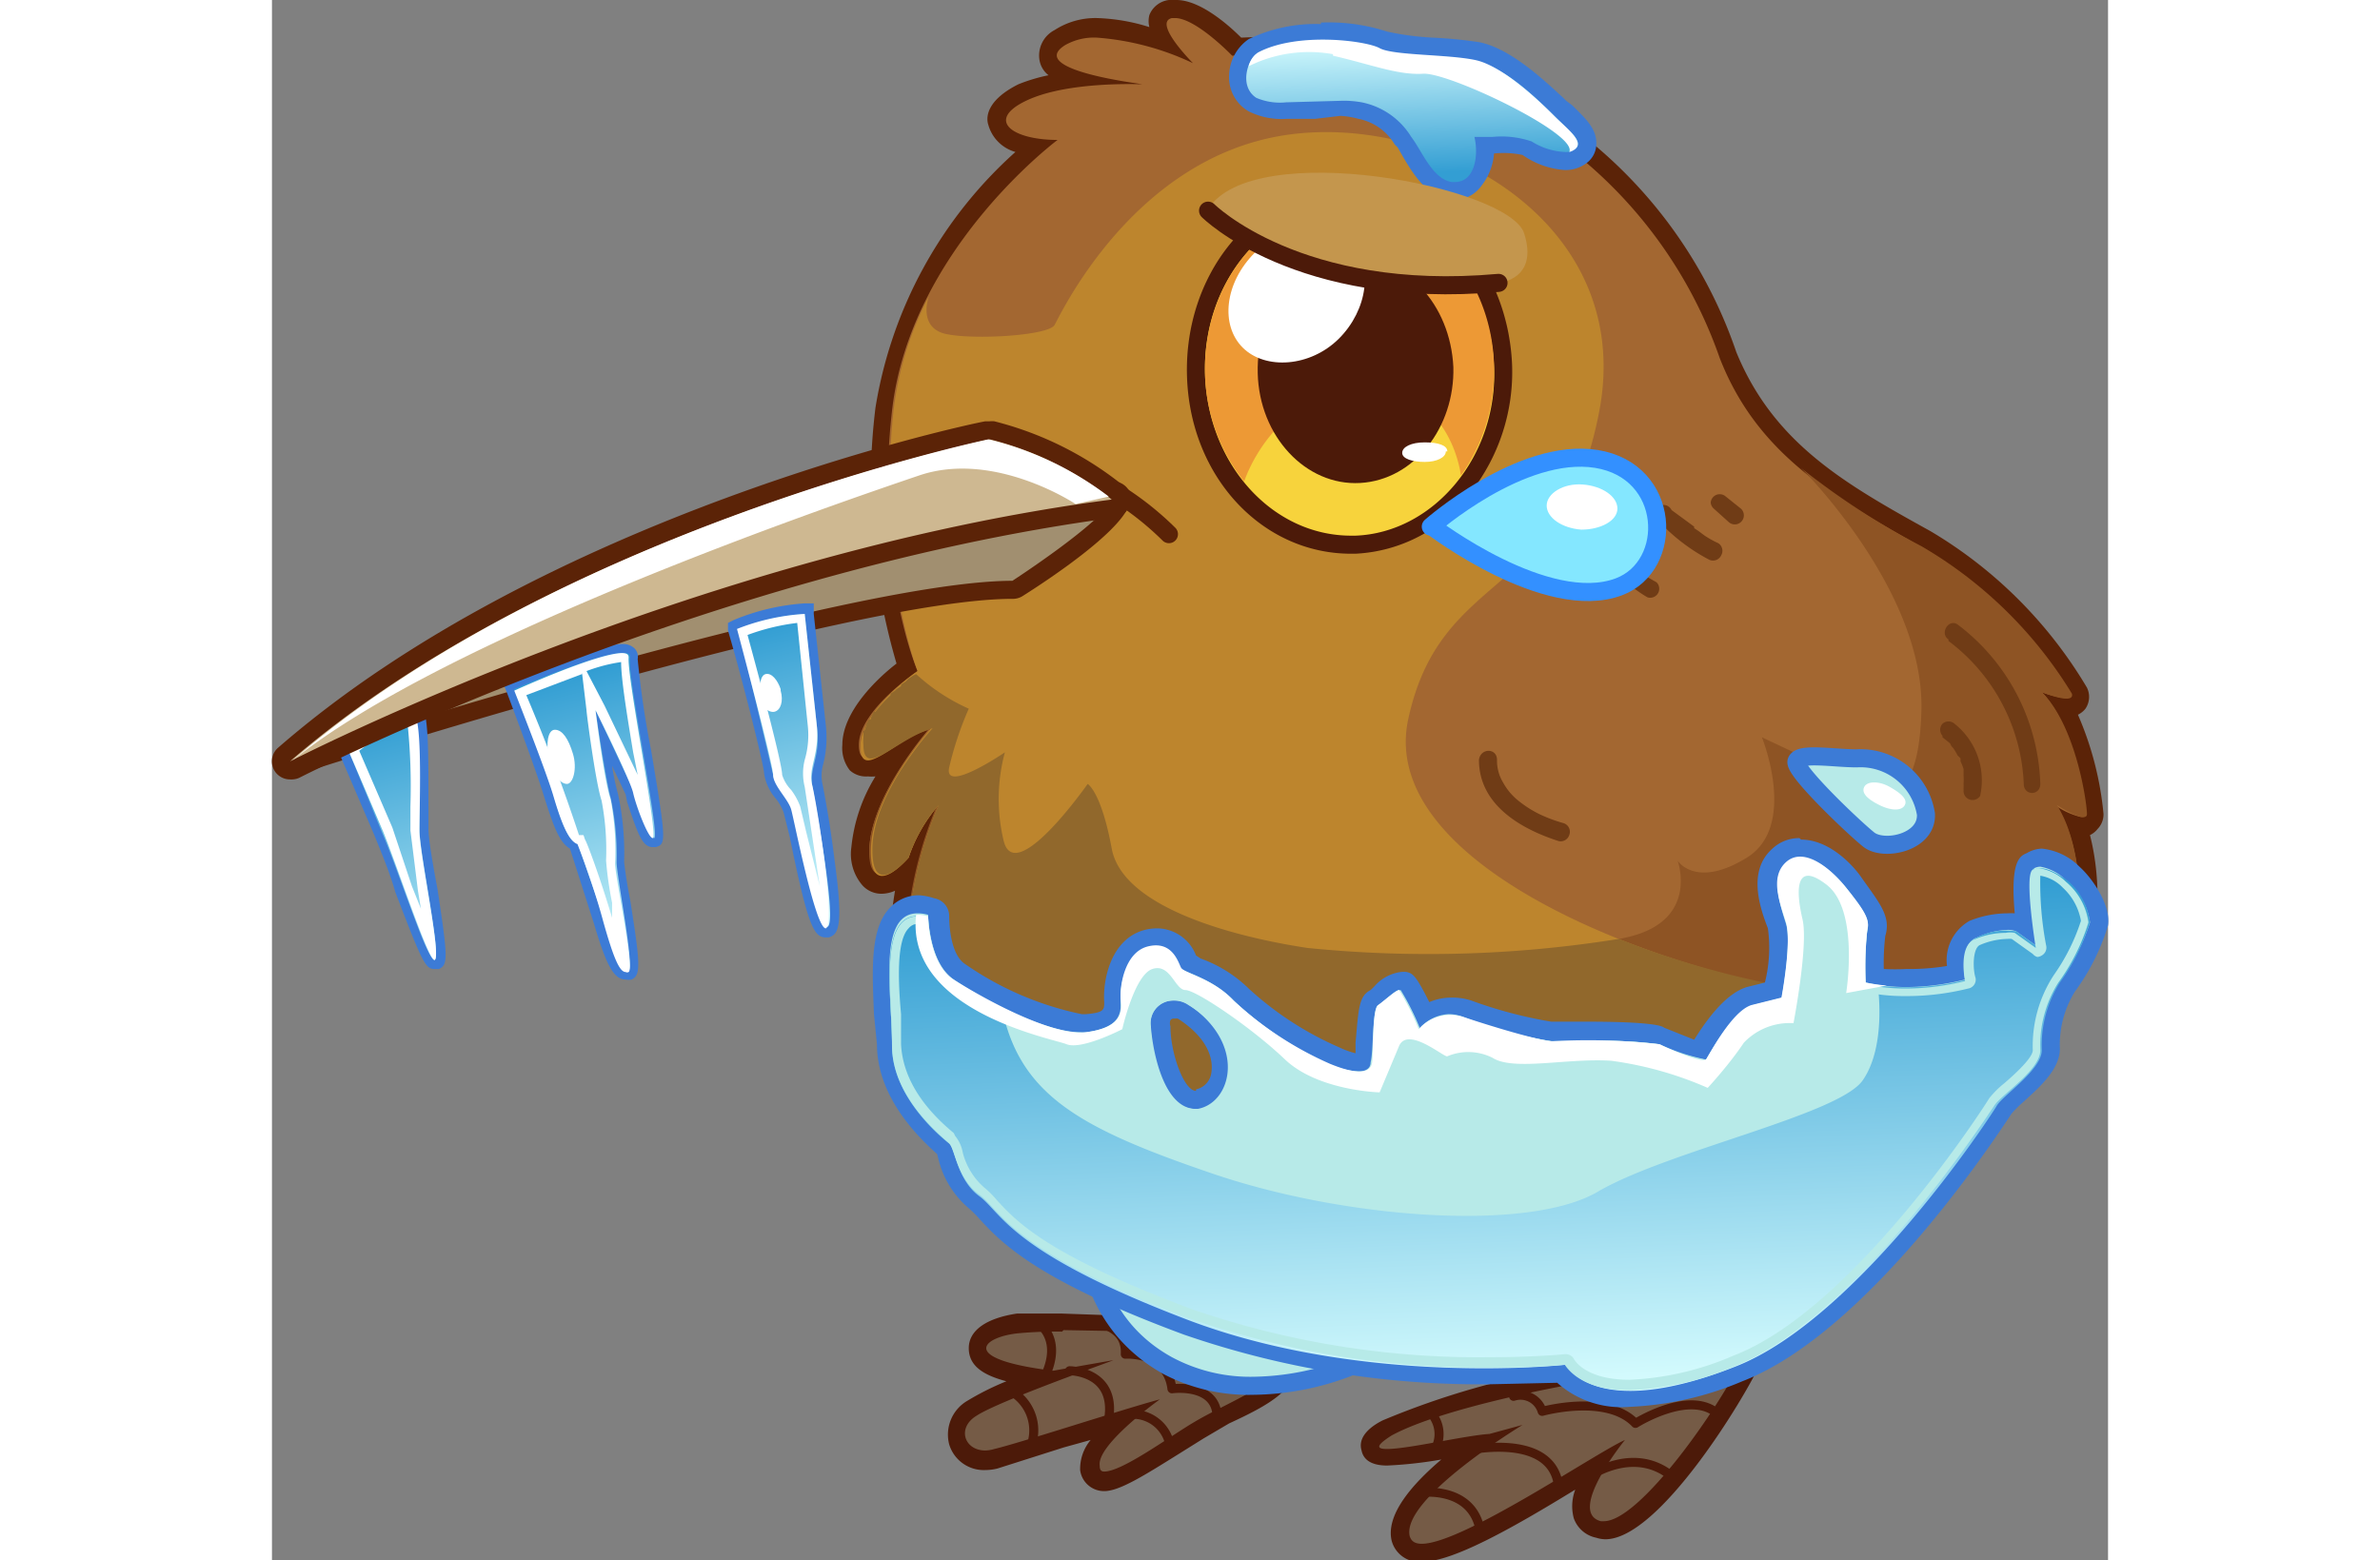 <svg xmlns="http://www.w3.org/2000/svg" height="80px" xmlns:xlink="http://www.w3.org/1999/xlink" viewBox="0 0 122 103.7"><rect x="0" y="0" width="122" height="103.7" fill="#808080" stroke="none"/><defs><linearGradient id="linear-gradient" x1="13.8" x2="13.8" y1="48.5" y2="27.5" gradientTransform="rotate(-14.1 80.3 -45.4)" gradientUnits="userSpaceOnUse"><stop offset="0" stop-color="#dbffff"/><stop offset="1" stop-color="#339ed3"/></linearGradient><linearGradient xlink:href="#linear-gradient" id="linear-gradient-2" x1=".1" x2=".1" y1="48.5" y2="27.5"/><linearGradient xlink:href="#linear-gradient" id="linear-gradient-3" x1="-13.2" x2="-13.2" y1="48.7" y2="27.5"/><linearGradient xlink:href="#linear-gradient" id="linear-gradient-4" x1="81.7" x2="81.7" y1="93" y2="59.4" gradientTransform="rotate(-2.1 94 84.8)"/><linearGradient xlink:href="#linear-gradient" id="linear-gradient-5" x1="78.7" x2="78.7" y1="1.4" y2="10.9" gradientTransform="rotate(-2.1 94 84.8)"/><style>.cls-1{fill:#755b46}.cls-2{fill:#4c1a09}.cls-3{fill:none;stroke:#4c1a09;stroke-linecap:round;stroke-linejoin:round;stroke-width:.6px}.cls-4{fill:#b7eae8}.cls-5{fill:#3c7bd6}.cls-7{fill:#5b2307}.cls-16{fill:#fff}</style></defs><g id="Layer_2" data-name="Layer 2"><g id="Layer_1-2" data-name="Layer 1"><path d="M55.4 98.4a1 1 0 0 1-1-.9c-.1-1 1-2.1 2-3.2l-3.8 1.2-4.4 1.3a2.9 2.9 0 0 1-.7.1 1.8 1.8 0 0 1-1.9-1.2 2 2 0 0 1 1-2.3 32.8 32.8 0 0 1 4.4-1.9c-2.8-.4-4-1-4-2s1.4-1.5 2.8-1.6a28.3 28.3 0 0 1 2.8-.1l5.7.1c.3 0 8.7.4 9.1 2.7.2 1.3-1.8 2.3-4 3.4l-1.8 1-1.6 1c-2.2 1.4-3.7 2.4-4.6 2.4Z" class="cls-1"/><path d="m52.6 88.4 5.6.1c4.2.2 8.4 1 8.6 2.2s-3.5 2.6-5.5 3.8c-1.7 1-4.8 3.3-6 3.3-.2 0-.3-.1-.3-.4-.2-1.4 4-4.4 4-4.4-2.6.7-9.3 2.9-11 3.3a2.2 2.2 0 0 1-.6.1c-1.4 0-1.9-1.5-.6-2.3 1.5-1 9.2-3.7 9.1-3.7l-4 .7c-6.5-.8-4.6-2.3-2.2-2.5a27.5 27.5 0 0 1 2.8-.1m0-1.2h-3c-2 .3-3.2 1.1-3.2 2.3s1 1.8 2.5 2.2a18.3 18.3 0 0 0-2.6 1.3A2.6 2.6 0 0 0 45 96a2.4 2.4 0 0 0 2.4 1.7 3.4 3.4 0 0 0 .8-.1l4.4-1.4 1.8-.5a3 3 0 0 0-.7 2 1.6 1.6 0 0 0 1.6 1.4c1 0 2.6-1 5-2.5l1.6-1 1.7-1c2.6-1.2 4.6-2.3 4.3-4-.4-2.5-6.9-3-9.7-3.1l-5.7-.2Z" class="cls-2"/><path d="M49 92.4a3 3 0 0 1 1.5 3.5m2.5-4.8s3.1 0 2.6 3.2M51 88s1.5 1 .4 3.4M57 94a2.5 2.5 0 0 1 2.7 2.3m-4.6-8.4c.1.2 1.7.4 1.6 2.1 0 0 2.8-.2 3.1 2.3 0 0 2.9-.4 3 1.8" class="cls-3"/><path d="M76.4 103.1a1.3 1.3 0 0 1-1.4-1c-.5-1.8 2.6-4.4 5-6.2l-2 .3a31.7 31.7 0 0 1-4 .6c-.2 0-1 0-1.1-.6s.5-1 1.2-1.4c3.3-1.9 11.2-3.3 12-3.5s7.4-2.8 10.4-2.8a1.9 1.9 0 0 1 1.6.7 1.3 1.3 0 0 1 0 1.3c-1.3 2.9-6.7 11.2-9.6 11.2a1.6 1.6 0 0 1-.5-.1 1.5 1.5 0 0 1-1-1c-.3-.9.2-2.1.8-3.2l-1 .6a30.8 30.8 0 0 1-10.4 5.1Z" class="cls-1"/><path d="M96.5 89.2c1 0 1.5.3 1.2 1.1-1.5 3.2-6.8 10.8-9.2 10.8a1.3 1.3 0 0 1-.2 0c-2.3-.6 1.6-5.4 1.6-5.4-2 .9-10.8 6.9-13.5 6.9-.5 0-.7-.2-.8-.5-.6-2.5 7.5-7.4 7.5-7.4l-2.2.6c-1.6.1-5.4 1-6.8 1-.7 0-.8-.2.3-.9 3.5-1.9 12-3.4 12-3.4s7.2-2.8 10.1-2.8m0-1.2c-3 0-9.3 2.4-10.5 2.9a54 54 0 0 0-12.2 3.5c-.6.3-1.7 1-1.4 2 .1.5.5 1 1.7 1a27.6 27.6 0 0 0 3.6-.4c-2 1.7-3.7 3.7-3.3 5.4a1.9 1.9 0 0 0 2 1.4c2 0 5.8-2.1 10.2-4.8a3.1 3.1 0 0 0-.1 1.9 2 2 0 0 0 1.5 1.3 2 2 0 0 0 .6.1c3.6 0 9.3-9.5 10.2-11.5a1.9 1.9 0 0 0 0-2 2.5 2.5 0 0 0-2.3-.8Z" class="cls-2"/><path d="M76.3 99.2s3.5-.5 4 2.6m-.9-5.4s5.8-1.3 6.1 2.5m-8.7-5.2a2.1 2.1 0 0 1 .5 2.6m10.1 1.9s3-2.2 5.6-.1m-10.5-5.3a1.5 1.5 0 0 1 1.9 1s4.3-1.2 6.2.8c0 0 3.8-2.4 5.6-.5" class="cls-3"/><path d="M65.2 92.1a11.7 11.7 0 0 1-5.7-1.4c-6-3.3-5.4-10.2-5.4-10.3a.6.6 0 0 1 .6-.6h.4c8.8 0 17.5 9.1 17.9 9.5a.6.6 0 0 1 .1.5.6.6 0 0 1-.3.5 18.1 18.1 0 0 1-7.6 1.8Z" class="cls-4"/><path d="M55 80.5c8.8 0 17.5 9.3 17.5 9.3a17.6 17.6 0 0 1-7.3 1.7 11 11 0 0 1-5.4-1.3c-5.8-3.2-5-9.7-5-9.7h.3m0-1.3h-.4a1.2 1.2 0 0 0-1.2 1.1c0 .3-.7 7.4 5.7 11a12.2 12.2 0 0 0 6 1.4 18.7 18.7 0 0 0 8-1.9 1.2 1.2 0 0 0 .5-.9 1.3 1.3 0 0 0-.3-1c-.4-.3-9.2-9.6-18.3-9.6Z" class="cls-5"/><path fill="#a36731" d="M79.8 89.7h-2.2c-24-1.4-34.5-14-35.7-22a27.6 27.6 0 0 1 .3-9.9 3 3 0 0 1-1.7.9 1.2 1.2 0 0 1-.9-.4 2.8 2.8 0 0 1-.4-2 13 13 0 0 1 2.5-6.2 4.6 4.6 0 0 1-2 .9 1 1 0 0 1-.8-.3 1.7 1.7 0 0 1-.4-1.3c0-2.1 2.7-4.3 3.7-5A40.6 40.6 0 0 1 40.7 27a29 29 0 0 1 10-17.4c-1.2-.2-2.3-.7-2.5-1.6 0-.5.1-1.3 1.7-2a13.8 13.8 0 0 1 3.5-.9c-1-.3-1.6-.8-1.8-1.3 0-.4 0-1 .8-1.5a4.4 4.4 0 0 1 2.5-.6 14 14 0 0 1 4.4 1 2 2 0 0 1-.3-1.6 1 1 0 0 1 .8-.6 1.4 1.4 0 0 1 .2 0c1.4 0 3.4 1.8 4 2.5h3a30.5 30.5 0 0 1 29.9 20.6c2.5 6.2 7.4 9 13 12.2a29.1 29.1 0 0 1 10.3 10 .8.8 0 0 1 0 .9.8.8 0 0 1-.8.3 20 20 0 0 1 1.9 7.1.8.8 0 0 1-.3.6.8.8 0 0 1-.6.2 1 1 0 0 1-.3 0c1 3.2.9 7.2.1 8a44.9 44.9 0 0 0-3.4 6.5 48 48 0 0 1-36.9 20.3Z"/><path d="M60 1.2c1.4 0 3.8 2.5 3.8 2.5l3-.1a30.1 30.1 0 0 1 29.4 20.2c2.5 6.4 7.5 9.2 13.3 12.5a28.5 28.5 0 0 1 10 9.8c0 .2 0 .3-.3.3a5.8 5.8 0 0 1-1.6-.4c2.2 2.3 2.8 7.4 2.9 8.1 0 .2-.1.2-.3.2a5 5 0 0 1-1.6-.7c1.9 3 1.7 8.2 1 9a40.5 40.5 0 0 0-3.6 6.7c0 .6-14.2 19.8-36.2 19.8h-2.2c-23.3-1.4-33.9-13.5-35.1-21.5a26.3 26.3 0 0 1 1.8-14.1 10.4 10.4 0 0 0-2 3.5s-1 1.1-1.8 1.1c-.5 0-.8-.4-.8-1.8.2-3.6 4-7.9 4-7.9-1.7.5-3.3 2-4.1 2-.4 0-.6-.2-.6-.9 0-2.3 3.9-4.9 3.9-4.9S40 38 41.2 27.3s11-18 11-18c-3 0-4.8-1.3-2.1-2.6s7.4-1.1 7.7-1.1S50 4.7 52.7 3a3.9 3.9 0 0 1 2.1-.5 18 18 0 0 1 6.4 1.7s-2.7-2.7-1.4-3h.2M60 0a1.8 1.8 0 0 0-.4 0 1.6 1.6 0 0 0-1.3 1 1.6 1.6 0 0 0 0 .8 12.8 12.8 0 0 0-3.5-.6A5 5 0 0 0 52 2a1.9 1.9 0 0 0-1 2 1.6 1.6 0 0 0 .6 1 11.6 11.6 0 0 0-2 .6c-2 1-2.2 2.1-2 2.7a2.6 2.6 0 0 0 1.8 1.8 29 29 0 0 0-9.3 17 42.1 42.1 0 0 0 1.4 17c-1.3 1-3.6 3.2-3.6 5.4a2.4 2.4 0 0 0 .5 1.7 1.6 1.6 0 0 0 1.2.4 2.6 2.6 0 0 0 .5 0 11 11 0 0 0-1.6 4.7 3.2 3.2 0 0 0 .7 2.5 1.7 1.7 0 0 0 1.3.6 2.3 2.3 0 0 0 .9-.2 27.8 27.8 0 0 0-.1 8.6c1.2 8.3 11.9 21 36.2 22.5h2.3c11.8 0 21.2-5.4 27-9.9 6.2-4.7 10.3-10 10.4-11a.4.4 0 0 1 0 .2 45.1 45.1 0 0 1 3.3-6.2c.9-1 1.1-4.8.3-7.9a1.4 1.4 0 0 0 .5-.4 1.4 1.4 0 0 0 .4-1 21.5 21.5 0 0 0-1.7-6.6 1.4 1.4 0 0 0 .5-.4 1.4 1.4 0 0 0 .1-1.4 29.7 29.7 0 0 0-10.4-10.4c-5.6-3.1-10.4-5.8-12.9-11.9A31 31 0 0 0 67 2.4l-2.6.1c-1-1-2.8-2.5-4.3-2.5Z" class="cls-7"/><path fill="#8e5424" d="M116 69.3a40.5 40.5 0 0 1 3.6-6.8c.7-.7.9-6-1-9 0 0 2 1.3 2 .6s-.7-5.8-3-8.1c0 0 2.2.9 2 .1a28.5 28.5 0 0 0-10-9.8 49.8 49.8 0 0 1-8-5.2s8.2 8.1 8 16.1-3.8 5-3.8 5L99 49s2.4 5.9-1 8-4.6.2-4.6.2 1.4 3.8-3 5-16.4 1.6-21.7.8-12.3-2.8-13-6.6-1.6-4.3-1.6-4.3-4.9 7-5.6 3.7a11.9 11.9 0 0 1 .1-5.8s-4.1 2.8-3.7 1a22 22 0 0 1 1.3-3.9 13 13 0 0 1-3.5-2.3c-.8.6-3.6 2.7-3.6 4.7 0 2.3 2.2-.4 4.6-1 0 0-3.8 4.2-4 7.8s2.5.7 2.5.7a10.4 10.4 0 0 1 2-3.5 26.3 26.3 0 0 0-1.8 14.2c1.2 8 11.8 20 35.1 21.4s38.4-19.2 38.5-19.8Z"/><path fill="#bd852d" d="M104.9 66.3C94 65.3 73.3 58 75.5 47.8S85.8 40 88.2 27.3 77.2 7.4 67.2 9 52.4 20.9 52 21.6s-5.3 1-7.2.6-1.2-2.5-1.1-2.6a21.8 21.8 0 0 0-2.4 7.7c-1.1 10.6 1.6 17.3 1.6 17.3s-3.8 2.6-3.8 5 2.3-.5 4.7-1.2c0 0-3.9 4.3-4 8s2.5.6 2.5.6a10.4 10.4 0 0 1 2-3.5 26.3 26.3 0 0 0-1.8 14.2c1.2 8 11.8 20 35.1 21.4C97.2 90.1 111 76 115 71c-2-2.5-5.5-4.3-10-4.7Z"/><path fill="none" stroke="#5b2307" stroke-linecap="round" stroke-linejoin="round" stroke-width="1.2" d="M56.2 32.8a20 20 0 0 1 3.4 2.7"/><path fill="#91682c" d="M80.3 89.1h2l1.3-.1h.7l1.2-.2.6-.1 1.7-.4h.1c.6 0 1.2-.2 1.8-.4l.5-.1 1.2-.4.6-.2 1.1-.4.6-.2 1.1-.4.5-.2 1.4-.6.2-.1 1.5-.8.3-.1 1.2-.7.4-.2 1-.6.4-.3 1-.6.4-.2 1-.8.2-.1 1.2-1h.2l1-.8.3-.3.8-.6.3-.3.7-.6.3-.3.7-.6.3-.2.8-.8.3-.3.5-.5.4-.4.4-.4.3-.4.3-.3.4-.4.2-.2.3-.5.9-1c-2-2.5-5.5-4.3-10-4.8a58.7 58.7 0 0 1-15.4-3.8 80 80 0 0 1-20.7.6c-5.3-.8-12.3-2.8-13-6.6s-1.6-4.3-1.6-4.3-4.9 7-5.6 3.7a11.9 11.9 0 0 1 .1-5.8s-4.1 2.8-3.7 1a22 22 0 0 1 1.3-3.9 13 13 0 0 1-3.5-2.3l-.2.1-.3.2-.2.2-.3.2v.1l-.3.2-.1.1-.3.2v.1l-.3.3c-.1.1 0 0 0 0a9.3 9.3 0 0 0-.7.8H40l-.2.4v.1c-.2 0-.2.2-.3.3v.1a2 2 0 0 0-.1.3l-.1.1v.3a.7.7 0 0 0 0 .1 2.7 2.7 0 0 0 0 .5c0 2.3 2.2-.4 4.6-1.1 0 0-3.9 4.2-4 7.9s2.4.7 2.4.7a10.4 10.4 0 0 1 2-3.5 26.3 26.3 0 0 0-1.8 14.2c1.2 8 11.8 20 35.1 21.4h2Z"/><path fill="#a18f70" d="M2.8 50.5a.6.6 0 0 1-.3-1.2c24.1-13.6 53-16.7 53.3-16.7a.6.6 0 0 1 .5.2.6.6 0 0 1 .1.6c-.7 1.7-5.8 5-6.9 5.7a.6.6 0 0 1-.3 0C38.2 39.3 3.3 50.4 3 50.5Z"/><path d="M55.8 33.2c-.6 1.5-6.6 5.4-6.6 5.4C38 38.6 2.8 49.9 2.8 49.9c24.3-13.8 53-16.7 53-16.7m0-1.2h-.1c-1 0-29.5 3.2-53.5 16.8a1.2 1.2 0 0 0 1 2.2c.3-.1 35.1-11.2 46-11.2a1.2 1.2 0 0 0 .7-.2c1.9-1.2 6.2-4.1 7-5.9a1.2 1.2 0 0 0 .2-.5 1.2 1.2 0 0 0-1.3-1.2Zm0 2.4Z" class="cls-7"/><path fill="url(#linear-gradient)" d="M36.8 62c-.5 0-1-1-2.2-6.5l-.3-1.6a3.6 3.6 0 0 0-.6-.9 3 3 0 0 1-.7-1.5c0-.5-1.4-6-2.4-9.6v-.2l.2-.1a14.5 14.5 0 0 1 4.6-1.1h.3v.3l.8 7.4a6.7 6.7 0 0 1-.2 2.5 3.1 3.1 0 0 0-.1 1.5s2 9.4.7 9.8h-.1Z"/><path d="m35.4 40.8.8 7.4c.3 2-.5 2.8-.3 4s1.7 9.2 1 9.4c-.8 0-2-7.2-2.3-7.9s-1.2-1.5-1.3-2.2L31 41.8a14.6 14.6 0 0 1 4.4-1m.6-.7h-.6a14.8 14.8 0 0 0-4.7 1.1l-.4.2v.5c1 3.4 2.4 9 2.4 9.5a3.3 3.3 0 0 0 .8 1.7 3.4 3.4 0 0 1 .5.9l.4 1.6c1.2 5.9 1.6 6.7 2.4 6.7h.2c.6-.2 1-.6.4-5a72 72 0 0 0-.8-5.1 2.7 2.7 0 0 1 0-1.3 7.2 7.2 0 0 0 .2-2.7l-.8-7.4v-.6Z" class="cls-5"/><path fill="url(#linear-gradient-2)" d="M23.5 64.8c-.5 0-1-.6-1.8-3.5-.6-2.3-1.5-4.5-1.7-5-.6-.3-1-1.5-1.6-3.4l-2.5-7-.2-.3h.3c.2-.2 5.6-2.6 7.3-2.6a.8.8 0 0 1 .7.3.5.5 0 0 1 0 .4 59.2 59.2 0 0 0 1 6.2c1 5.9.8 5.9.4 6-.5 0-.8-.7-1.4-2.7l-.2-.5-1.7-3.8a37.7 37.7 0 0 0 .7 4 19.4 19.4 0 0 1 .3 4.4l.4 2.5c.7 4.3.7 4.8.3 5a.6.6 0 0 1-.3 0Z"/><path d="M23.3 43.4c.3 0 .5 0 .5.3-.2 1.3 2 11.8 1.6 12-.4 0-1-2.3-1.3-3l-2.6-5.5s.7 4.7 1 5.8a18.1 18.1 0 0 1 .4 4.3c0 .9 1.2 7 .8 7.2-.5 0-1-.8-1.6-3.3L20.3 56c-.6 0-1.1-1.5-1.6-3.2s-2.6-7-2.6-7 5.5-2.4 7.2-2.4m0-.6c-1.7 0-6.8 2.2-7.4 2.5l-.5.2.2.5s2 5.3 2.5 7c.6 1.9 1 3 1.7 3.4l1.6 5c.8 2.7 1.3 3.7 2.1 3.7a1 1 0 0 0 .4 0c.6-.3.6-.9-.1-5.3a31 31 0 0 1-.4-2.5 18.7 18.7 0 0 0-.4-4.5 16.7 16.7 0 0 1-.4-1.9l.9 1.9.1.5c.7 2.1 1 3 1.7 3h.2c.7-.2.7-.4-.3-6.4a61.1 61.1 0 0 1-.9-6.1.8.8 0 0 0-.2-.7 1.1 1.1 0 0 0-.8-.3Z" class="cls-5"/><path fill="url(#linear-gradient-3)" d="M10.8 64.1c-.4 0-.6-.4-2.3-5l-1.4-3.7-2.4-5.6-.1-.2.2-.1C5 49.2 8 47 9.2 47a.7.7 0 0 1 .6.3c.3.7.3 3.2.3 6.2V55l.5 4c.8 4.4.7 4.8.4 5h-.1Z"/><path d="M9.2 47.4a.3.3 0 0 1 .3.1c.4 1 .3 6 .3 7.6s1.5 8.5 1 8.7c-.5 0-2.4-6-3.5-8.5L5 49.7s3-2.3 4.2-2.3m0-.6c-1.2 0-3.8 1.8-4.6 2.4l-.3.3.1.4 2.4 5.6c.4 1 1 2.4 1.4 3.8 1.8 4.7 2 5.1 2.6 5.1h.3c.6-.3.6-.7-.1-5.3-.3-1.6-.6-3.3-.6-4v-1.5c0-3.1 0-5.6-.3-6.3a1 1 0 0 0-1-.5Z" class="cls-5"/><path d="m34.9 41.4.7 6.8a5.8 5.8 0 0 1-.2 2.3 3.7 3.7 0 0 0 0 1.8l1 6.6-.9-3.6-.4-1.7a4.3 4.3 0 0 0-.6-1.1 2.5 2.5 0 0 1-.6-1c0-.8-1.7-7.1-2.3-9.3a14.3 14.3 0 0 1 3.3-.8m.5-.6a14.6 14.6 0 0 0-4.5 1s2.4 9 2.4 9.7 1 1.6 1.2 2.3 1.6 7.9 2.3 7.9c.7-.3-.6-8.3-.9-9.5s.5-2 .3-4l-.8-7.4ZM23.2 44c0 1 .3 3 .8 6l.3 1.5-2.2-4.6-1.2-2.3a10.9 10.9 0 0 1 2.3-.6m-2.6.7.3 2.5c0 .2.6 4.8 1 6a17.4 17.4 0 0 1 .3 4 23.4 23.4 0 0 0 .4 2.8 108.8 108.8 0 0 1 0 1c-.8-2.7-1.7-5.1-1.8-5.2l-.1-.3h-.3a119.2 119.2 0 0 0-3.5-9.3l3.7-1.4m2.7-1.4c-1.7 0-7.2 2.5-7.2 2.5s2.1 5.3 2.6 7 1 3 1.6 3.2c0 0 1 2.5 1.7 5.1.7 2.5 1.1 3.4 1.5 3.4a.2.2 0 0 0 .2 0c.4-.2-.9-6.3-.9-7.2a18.1 18.1 0 0 0-.3-4.3c-.4-1.1-1-5.9-1-5.9s2.3 4.6 2.5 5.5 1 3 1.3 3c.4-.1-1.7-10.6-1.6-12 0-.2-.1-.3-.5-.3ZM9 48a41 41 0 0 1 .2 5.6v1.6l.5 4 .2 1.2-.6-1.5L8 55l-2.2-5.1A13.7 13.7 0 0 1 9 48m.1-.6c-1 0-4.1 2.3-4.1 2.3l2.4 5.6c1 2.5 3 8.5 3.4 8.5.5-.1-1-7-1-8.6s.2-6.8-.3-7.7a.3.3 0 0 0-.3-.1Z" class="cls-16"/><path d="M33.8 45.9c.2.7 0 1.3-.4 1.4s-1-.4-1-1 0-1.4.4-1.5.8.4 1 1ZM20 50.1c.3 1 0 2-.4 2s-1-.6-1.2-1.6-.1-2 .4-2 .9.6 1.2 1.6Z" class="cls-16"/><path fill="#ceb891" d="M1.2 51.2a.6.6 0 0 1-.5-.2.6.6 0 0 1 .1-.8c17.7-15.4 46.5-21.6 46.8-21.6a.4.4 0 0 1 .2 0 21.8 21.8 0 0 1 8.4 4.1.6.6 0 0 1-.3 1A192.1 192.1 0 0 0 1.5 51.3a.6.6 0 0 1-.3 0Z"/><path d="M47.7 29.2a21.2 21.2 0 0 1 8.1 4C28 36.8 1.2 50.6 1.2 50.6 19 35.2 47.7 29.2 47.7 29.2m0-1.2h-.3c-1.2.2-29.2 6.2-47 21.7a1.2 1.2 0 0 0 .8 2.1 1.3 1.3 0 0 0 .6-.1C2 51.6 28.7 38 56 34.4a1.2 1.2 0 0 0 1-.9 1.2 1.2 0 0 0-.4-1.2A22.4 22.4 0 0 0 48 28a1.4 1.4 0 0 0-.3 0Z" class="cls-7"/><path d="m53.4 33.5 2.2-.5a21.6 21.6 0 0 0-8-3.8S19 35.2 1.3 50.6C11.5 42.3 38 33.3 43 31.6s10.4 1.9 10.4 1.9Z" class="cls-16"/><path d="M90.3 93c-2.8 0-4.1-1.1-4.6-1.8l-4.8.2a59.5 59.5 0 0 1-20.3-3.3c-9.8-3.7-12-6-13.3-7.5a6.4 6.4 0 0 0-.7-.8 5.6 5.6 0 0 1-1.8-3 4 4 0 0 0-.2-.5l-.1-.1c-2.5-2.2-3.8-4.5-3.9-6.8v-2c-.2-2.7-.4-5.4.8-6.7a2 2 0 0 1 1.5-.6 3.7 3.7 0 0 1 .9 0 .6.6 0 0 1 .4.7c0 .8.3 3 1.4 3.7 1.7 1.2 5.9 3.5 8.1 3.5h.3c1.8-.2 1.8-.7 1.7-1.5 0-1 .3-3.6 2.3-4.2a2.6 2.6 0 0 1 .7 0 2.3 2.3 0 0 1 2 1.5.7.7 0 0 0 .1.2 3.8 3.8 0 0 1 .5.2 8.2 8.2 0 0 1 3 1.9 22.6 22.6 0 0 0 6.1 4 4.7 4.7 0 0 0 1.7.5.6.6 0 0 0 .3 0v-1.2c.2-2.2.3-2.8.7-3.1l.5-.3c.5-.5.9-.8 1.2-.8h.2c.3 0 .5.2 1.5 2.2a3.3 3.3 0 0 1 2.9-.3 29 29 0 0 0 5.6 1.5h2.5a24.6 24.6 0 0 1 5 .2 17.3 17.3 0 0 0 2.4 1l.1-.1c1-1.5 2-3.2 3.3-3.5l1.5-.4c.3-1.4.6-3.4.3-4.2-.5-1.5-1.3-3.5.2-4.8a2 2 0 0 1 1.3-.5c1.6 0 3.1 1.8 3.6 2.4 1.1 1.5 1.7 2.3 1.4 3.3a17 17 0 0 0-.1 2.8 13.3 13.3 0 0 0 2 .2 15.2 15.2 0 0 0 3.4-.4c0-.9 0-2.4 1.2-3a6 6 0 0 1 2.2-.4 1.7 1.7 0 0 1 1 .2l.2.2c-.5-4 0-4.2.4-4.4a1.6 1.6 0 0 1 .7-.2 3.6 3.6 0 0 1 2.2 1c.7.8 1.8 2.4 1.6 3.4a14 14 0 0 1-2 4.1 7.2 7.2 0 0 0-1.2 4.2c0 1.1-1.2 2.3-2.3 3.2a7.9 7.9 0 0 0-.8.8c-.1.1-9.1 14.3-17.6 17.6a20.8 20.8 0 0 1-7.2 1.6ZM60 67a.9.9 0 0 0-.6.3 1.1 1.1 0 0 0-.3.8c0 1.4.8 4.9 2.3 4.9h.2a1.8 1.8 0 0 0 1.4-1.6c.3-1.1-.3-2.9-2.4-4.2a1.1 1.1 0 0 0-.6-.2Z" class="cls-4"/><path d="M101.6 57c1 0 2.2 1 3 2 1.2 1.5 1.6 2.2 1.4 2.8a23.8 23.8 0 0 0-.1 3.5 12.5 12.5 0 0 0 2.6.3 16.3 16.3 0 0 0 4-.5s-.4-2.4.8-2.8a5.2 5.2 0 0 1 2-.5 1.5 1.5 0 0 1 .6.1l1.4 1s-.8-4.9-.2-5.2a.9.9 0 0 1 .4-.1 3.2 3.2 0 0 1 1.8 1 4.3 4.3 0 0 1 1.5 2.7 13.6 13.6 0 0 1-2 3.9 7.8 7.8 0 0 0-1.3 4.5c0 1.3-2.6 3-3 3.6s-9.1 14.2-17.2 17.4a19.8 19.8 0 0 1-7 1.6c-2.8 0-4-1.1-4.3-1.7 0 0-2 .2-5 .2a59.4 59.4 0 0 1-20-3.3c-12-4.4-12.5-7-14-8.1s-1.6-3.1-2-3.5-3.7-3-3.8-6.5c0-3.3-1-8.7 1.7-8.7a2.5 2.5 0 0 1 .7.1s0 3.1 1.7 4.3 6 3.5 8.4 3.5a2.6 2.6 0 0 0 .4 0c2.3-.3 2.3-1.3 2.3-2s.2-3.2 1.8-3.6a2.4 2.4 0 0 1 .5-.1c1.1 0 1.4 1.1 1.6 1.4s2.2.7 3.6 2.2a23 23 0 0 0 6.3 4.2 5.4 5.4 0 0 0 2 .5c.5 0 .8-.2.8-.6.2-.7.1-3.6.5-3.8s1.1-1 1.4-1a17 17 0 0 1 1.3 2.6 2.8 2.8 0 0 1 2-1 2.9 2.9 0 0 1 1 .2 29.4 29.4 0 0 0 5.8 1.6h2.5a27.5 27.5 0 0 1 4.7.2 13.4 13.4 0 0 0 3 1 .2.2 0 0 0 .1 0c.2-.3 1.8-3.2 3.1-3.6l2-.5s.8-3.6.3-5-1.2-3 0-4a1.4 1.4 0 0 1 1-.3M61.3 73.7h.2c2.3-.4 3.3-4.4-.7-7a1.7 1.7 0 0 0-1-.2 1.5 1.5 0 0 0-1.4 1.8c0 1.4.7 5.4 2.9 5.4m40.2-18a2.6 2.6 0 0 0-1.8.7c-1.7 1.5-.8 4-.3 5.3a9.5 9.5 0 0 1-.2 3.6l-1.2.3c-1.3.4-2.5 1.9-3.5 3.5l-2-.8c-.1-.1-.7-.4-5.2-.4H85a29.4 29.4 0 0 1-5.3-1.4 4 4 0 0 0-1.3-.2 3.8 3.8 0 0 0-1.5.3c-.9-1.8-1.1-1.9-1.5-2a1.6 1.6 0 0 0-.4 0 2.8 2.8 0 0 0-1.7.9 4.6 4.6 0 0 1-.3.3c-.8.4-.8 1.3-1 3.5v.7a5.7 5.7 0 0 1-1.1-.4 21.6 21.6 0 0 1-6-3.9 8.8 8.8 0 0 0-3.2-2l-.3-.2a2.8 2.8 0 0 0-2.5-1.8 3.4 3.4 0 0 0-.9.1c-2.3.6-2.8 3.4-2.7 4.8 0 .5 0 .7-1.2.8h-.3a21 21 0 0 1-7.7-3.3c-1-.6-1.1-2.6-1.1-3.2a1.2 1.2 0 0 0-1-1.2 3.9 3.9 0 0 0-1-.2 2.6 2.6 0 0 0-2 .9c-1.3 1.4-1.1 4.3-1 7l.2 2c0 2.5 1.4 5 4 7.3l.1.4a6.2 6.2 0 0 0 2 3.2 7 7 0 0 1 .7.7c1.4 1.5 3.6 4 13.6 7.7A60.3 60.3 0 0 0 80.9 92l4.5-.1a6.4 6.4 0 0 0 4.8 1.6 21.4 21.4 0 0 0 7.5-1.7c8.8-3.4 17.8-17.7 17.9-17.8a8.5 8.5 0 0 1 .7-.7c1.1-1 2.5-2.2 2.5-3.6a6.7 6.7 0 0 1 1-3.8 14.5 14.5 0 0 0 2.2-4.4c.2-1.3-1-3.1-1.9-3.9a4.1 4.1 0 0 0-2.5-1.2 2.1 2.1 0 0 0-1 .3c-.5.2-1.1.6-.8 4a3.5 3.5 0 0 0-.5 0 6.8 6.8 0 0 0-2.5.5 3 3 0 0 0-1.5 3 15.6 15.6 0 0 1-2.7.2 14.3 14.3 0 0 1-1.5 0 15.3 15.3 0 0 1 .1-2.2c.4-1.3-.4-2.2-1.6-3.9-.4-.6-2-2.5-4-2.5ZM61.4 72.5c-.8 0-1.7-2.5-1.7-4.3a.6.6 0 0 1 0-.4.3.3 0 0 1 .3-.1.5.5 0 0 1 .2 0c2 1.3 2.4 2.7 2.2 3.7a1.3 1.3 0 0 1-1 1Z" class="cls-5"/><path fill="url(#linear-gradient-4)" d="M117.1 57.7c-.6.3.2 5.2.2 5.2l-1.4-1a4.3 4.3 0 0 0-2.6.4c-1.2.5-.7 2.8-.7 2.8a16 16 0 0 1-5.9.4s.6 4-1 6.3-13 4.7-17.6 7.4S71.3 81 62.5 78s-12.8-5.2-14-11a33.2 33.2 0 0 1-3.2-1.9C43.6 64 43.6 61 43.6 61c-3.5-1-2.4 5-2.4 8.5s3.4 6.2 3.8 6.5.5 2.4 2 3.5 2 3.7 13.8 8.2 25.2 3 25.2 3c.6 1 3.2 3.3 11.3.1s16.9-16.6 17.3-17.3 3-2.4 3-3.7a7.8 7.8 0 0 1 1.2-4.5 13.6 13.6 0 0 0 2-4 4.3 4.3 0 0 0-1.4-2.7c-.8-.6-1.7-1.1-2.3-.8Z"/><path d="M101.6 57.5a4.2 4.2 0 0 1 2.6 1.9c1 1.3 1.4 1.9 1.2 2.3a21.6 21.6 0 0 0-.2 3.6.6.6 0 0 0 .5.6 12.5 12.5 0 0 0 2.8.3 16.9 16.9 0 0 0 4.2-.5.6.6 0 0 0 .5-.7c-.2-.6-.2-2 .3-2.2a4.9 4.9 0 0 1 1.8-.4 1.7 1.7 0 0 1 .3 0l1.4 1a.6.6 0 0 0 .3.2.6.6 0 0 0 .3-.1.6.6 0 0 0 .3-.6 22 22 0 0 1-.4-4.7 2.7 2.7 0 0 1 1.5.8 3.9 3.9 0 0 1 1.2 2.2 13.3 13.3 0 0 1-1.8 3.6 8.6 8.6 0 0 0-1.4 5c0 .5-1.2 1.6-1.9 2.2a6.1 6.1 0 0 0-1 1c-.1.2-8.9 14-17 17.1a19.3 19.3 0 0 1-6.9 1.6c-2.8 0-3.6-1.2-3.7-1.4a.6.6 0 0 0-.5-.3h-.1s-2 .2-5 .2A58.4 58.4 0 0 1 61.1 87c-9.6-3.6-11.6-5.8-12.9-7.2a6.7 6.7 0 0 0-.9-.9 4.6 4.6 0 0 1-1.4-2.3 2.4 2.4 0 0 0-.5-1.1l-.1-.2c-2.3-1.9-3.4-3.9-3.5-5.9v-2c-.2-2.2-.3-4.9.5-5.7a.8.8 0 0 1 .6-.3h.1c0 1 .4 3.2 2 4.2s6 3.7 8.7 3.7a3.8 3.8 0 0 0 .4 0c2.7-.4 2.9-1.6 2.8-2.8 0-.8.3-2.6 1.4-3a1.5 1.5 0 0 1 .4 0c.5 0 .7.4 1 .9l.1.3a2.2 2.2 0 0 0 1 .6 7.1 7.1 0 0 1 2.6 1.7 23.7 23.7 0 0 0 6.6 4.3 5.7 5.7 0 0 0 2.1.5 1.3 1.3 0 0 0 1.5-1l.1-1.4a14 14 0 0 1 .3-2.2l.4-.3.4-.3 1 2a.6.6 0 0 0 .4.4h.1a.7.7 0 0 0 .5-.2 2.2 2.2 0 0 1 1.5-.7 2.4 2.4 0 0 1 .7.1s4.5 1.6 6 1.6h2.5a30.3 30.3 0 0 1 4.5.1 12 12 0 0 0 3 1.1.8.8 0 0 0 .7-.3s.2-.2.3-.4c1-1.8 2-2.8 2.5-3l2-.5a.6.6 0 0 0 .4-.4c.1-.4 1-3.8.3-5.3s-.9-2.7-.1-3.4a.8.8 0 0 1 .5-.2M61.4 74.3a2 2 0 0 0 .3 0 3 3 0 0 0 2.4-2.5c.4-1.6-.2-3.9-3-5.5a2.2 2.2 0 0 0-1.1-.4 2.1 2.1 0 0 0-1.5.6 2.4 2.4 0 0 0-.6 1.7c0 1.6.8 6 3.5 6M101.6 57a1.4 1.4 0 0 0-1 .4c-1 1-.4 2.7 0 4s-.3 5-.3 5l-2 .5c-1.3.4-2.8 3.2-3 3.5a.2.2 0 0 1-.2 0 13.4 13.4 0 0 1-3-1 27.5 27.5 0 0 0-4.7-.2H85a29.4 29.4 0 0 1-5.7-1.5 2.9 2.9 0 0 0-1-.1 2.8 2.8 0 0 0-2 .8 17 17 0 0 0-1.3-2.6c-.3 0-1 .8-1.4 1s-.3 3.1-.5 3.9c0 .4-.3.6-.8.6a5.4 5.4 0 0 1-2-.5 23 23 0 0 1-6.3-4.2c-1.5-1.5-3.4-1.8-3.6-2.2s-.5-1.4-1.7-1.4a2.4 2.4 0 0 0-.5 0c-1.6.5-1.9 2.8-1.8 3.6s0 1.8-2.3 2.1a2.6 2.6 0 0 1-.4 0c-2.4 0-6.8-2.4-8.4-3.5s-1.7-4.3-1.7-4.3a2.5 2.5 0 0 0-.7 0c-2.6 0-1.7 5.3-1.7 8.6 0 3.5 3.4 6.1 3.8 6.5s.5 2.3 2 3.4 2 3.7 13.9 8.2a59.4 59.4 0 0 0 20 3.3c3.1 0 5-.2 5-.2.4.6 1.5 1.7 4.3 1.7a19.8 19.8 0 0 0 7-1.6c8.1-3.2 16.8-16.7 17.3-17.4s3-2.3 3-3.6a7.8 7.8 0 0 1 1.2-4.5 13.6 13.6 0 0 0 2-4 4.3 4.3 0 0 0-1.5-2.7 3.2 3.2 0 0 0-1.8-.9.9.9 0 0 0-.4.1c-.6.3.2 5.2.2 5.2l-1.4-1a1.5 1.5 0 0 0-.6 0 5.2 5.2 0 0 0-2 .4c-1.2.4-.7 2.8-.7 2.8a16.3 16.3 0 0 1-4 .5 12.5 12.5 0 0 1-2.7-.3 23.8 23.8 0 0 1 .2-3.5c.2-.6-.3-1.3-1.4-2.8-.9-1-2-2-3.1-2ZM61.4 73.7c-2.2 0-2.9-4-3-5.5a1.5 1.5 0 0 1 1.6-1.7 1.7 1.7 0 0 1 .9.3c4 2.4 3 6.5.8 6.9h-.3Z" class="cls-4"/><path d="M107.3 65.5a11.5 11.5 0 0 1-1.4-.2 23.8 23.8 0 0 1 .1-3.5c.2-.7-.2-1.3-1.4-2.8s-2.9-2.7-4-1.7-.4 2.7 0 4-.3 5-.3 5l-2 .5c-1.3.4-2.8 3.3-3 3.6s-2.5-.7-3.1-1a42.6 42.6 0 0 0-7.1-.2c-.8 0-4.1-1-5.9-1.6a2.8 2.8 0 0 0-3 .8 17 17 0 0 0-1.3-2.6c-.2 0-1 .7-1.4 1s-.3 3-.4 3.8-1.1.8-2.8.1a23 23 0 0 1-6.4-4.2c-1.4-1.5-3.3-1.8-3.5-2.2s-.6-1.8-2.2-1.4-1.9 2.8-1.8 3.6 0 1.8-2.3 2.1-7.1-2.4-8.8-3.5-1.7-4.2-1.7-4.2a2.2 2.2 0 0 0-.8-.1c-.7 6.4 9 8.2 10 8.6s3.7-1 3.7-1 .8-3.6 2-4 1.5 1.4 2.2 1.4 4.4 2.5 6.6 4.6 6.3 2.2 6.3 2.2l1.3-3.1c.6-1.3 3 .8 3.2.7a3.6 3.6 0 0 1 3 .1c1.4.9 5 0 7.9.2a23.7 23.7 0 0 1 6.4 1.8s1.4-1.5 2.4-3a4.2 4.2 0 0 1 3.3-1.3s1-5.2.6-6.9-.6-4 1.6-2.3 1.3 7.2 1.3 7.2Z" class="cls-16"/><path fill="#b7eae8" stroke="#3c7bd6" stroke-linecap="round" stroke-linejoin="round" stroke-width="1.2" d="M105.3 50.4c-1.5 0-3.8-.4-4 .2s3.8 4.4 4.8 5.2 3.9.2 3.8-1.7a4.4 4.4 0 0 0-4.6-3.7Z"/><path fill="url(#linear-gradient-5)" d="M78.6 12.8h-.3c-1.3-.3-2-1.6-2.6-2.5-.2-.3-.3-.6-.5-.7l-.1-.3a4.2 4.2 0 0 0-2.8-1.9 6.3 6.3 0 0 0-1.3-.1h-1.8l-1.8.1a4.4 4.4 0 0 1-2.2-.4 2 2 0 0 1-1-1.9 2.5 2.5 0 0 1 1-2 9.8 9.8 0 0 1 4.5-1 11.9 11.9 0 0 1 4.2.6 15.6 15.6 0 0 0 3.2.4l3 .3C82 3.8 84 6 85.4 7l.5.5c.8.8 1.5 1.3 1.5 2a1 1 0 0 1-.4.8 1.6 1.6 0 0 1-1.1.3 5 5 0 0 1-2.5-.8 5 5 0 0 0-2.3-.3h-.5a3.6 3.6 0 0 1-.6 2.6 1.7 1.7 0 0 1-1.4.7Z"/><path d="M69.7 2.8a11.1 11.1 0 0 1 3.9.5c.9.5 4.5.5 6.4.8s4.2 2.6 5.2 3.6 2 1.7 1.4 2.2a1 1 0 0 1-.7.2 4.5 4.5 0 0 1-2.2-.7 6.2 6.2 0 0 0-2.6-.3h-1.2c.3 1.3 0 3-1.3 3h-.2c-1.3-.2-2-2.1-2.7-3a5 5 0 0 0-3.3-2.3 6.6 6.6 0 0 0-1.4-.1l-3.6.1a4 4 0 0 1-2-.3c-1.2-.8-.5-2.6 0-2.9a9 9 0 0 1 4.3-.8m0-1.2a10.3 10.3 0 0 0-4.8 1A3 3 0 0 0 63.6 5a2.6 2.6 0 0 0 1.3 2.4 4.9 4.9 0 0 0 2.5.5h1.9l1.7-.2a5.9 5.9 0 0 1 1.2.2 3.6 3.6 0 0 1 2.4 1.7l.2.2.4.7c.6 1 1.5 2.5 3 2.8a2.8 2.8 0 0 0 .4 0 2.3 2.3 0 0 0 1.8-1 3.9 3.9 0 0 0 .8-2.1 6.1 6.1 0 0 1 1.9.1 5.5 5.5 0 0 0 2.8 1 2.3 2.3 0 0 0 1.5-.5 1.6 1.6 0 0 0 .6-1.3c0-1-.8-1.7-1.6-2.5l-.4-.3-.2-.2c-1.2-1.1-3.5-3.3-5.6-3.7a30.3 30.3 0 0 0-3.1-.3 18.6 18.6 0 0 1-3-.4 12.5 12.5 0 0 0-4.4-.6Z" class="cls-5"/><path d="M70.5 3.7c2.6.6 4.3 1.3 6 1.2s10.3 4 9.7 5.2a1 1 0 0 0 .4-.2c.6-.5-.5-1.3-1.4-2.2S81.8 4.4 80 4s-5.5-.3-6.4-.8-5.5-1.1-8.1.3a1.6 1.6 0 0 0-.6.9 9 9 0 0 1 5.6-.8Zm38 49.8c-.2.4-.9.4-1.7 0s-1.2-.8-1-1.2 1-.4 1.7 0 1.2.8 1 1.2Z" class="cls-16"/><path fill="#703c16" d="M88 35.3a10.4 10.4 0 0 0 1.1 2.4 8 8 0 0 0 2.3 2 .6.6 0 0 0 .6-1l-.7-.4-.1-.1-.3-.3a4.8 4.8 0 0 1-.5-.4l-.1-.2s-.2-.2 0 0l-.1-.2a7 7 0 0 1-.6-1l-.2-.2a.5.5 0 0 1 0-.2l-.2-.7a.6.6 0 1 0-1.2.4Zm4.3-.5a12.6 12.6 0 0 0 3.2 2.4.6.6 0 0 0 .8-.3.6.6 0 0 0-.2-.8 6.6 6.6 0 0 1-.9-.5l-.4-.3-.3-.2V35L93 33.9a.6.6 0 1 0-.8.8Zm19.1 7.8a12.5 12.5 0 0 1 5 9.5c0 .8 1.1.8 1.1 0a13.8 13.8 0 0 0-5.5-10.6c-.6-.4-1.2.6-.6 1ZM111 49l.5.4.1.2a1.5 1.5 0 0 0 .1.1c.1.1 0 0 0 0a3.9 3.9 0 0 1 .3.5l.2.2s0 .1 0 0v.2a4.1 4.1 0 0 1 .2.5v.3s0-.1 0 0v.1a4.9 4.9 0 0 1 0 .6 2.6 2.6 0 0 1 0 .3c0-.1 0 0 0 0v.2a.6.6 0 0 0 1.1.3 4.8 4.8 0 0 0-1.7-4.8.6.6 0 0 0-.8 0 .6.6 0 0 0 0 .8ZM95.8 33.8l1 .9a.6.6 0 0 0 .8 0 .6.6 0 0 0 .2-.4.6.6 0 0 0-.2-.5l-1-.8a.6.6 0 0 0-1 .4.6.6 0 0 0 .2.4ZM80.2 50.5c0 3 2.8 4.6 5.3 5.4a.6.6 0 0 0 .7-.4.6.6 0 0 0-.4-.8 9.8 9.8 0 0 1-1.6-.6 7.6 7.6 0 0 1-1.4-.9 4 4 0 0 1-1-1.2 2.8 2.8 0 0 1-.4-1.5c0-.8-1.1-.8-1.2 0Z"/><path fill="#f7d33c" d="M71.7 36.2c-5.5 0-10-5-10.3-11.2s4.1-11.8 9.8-12h.3c5.5 0 10 5 10.3 11.2S77.6 36 72 36.2Z"/><path d="M71.5 13.6c5.2 0 9.4 4.7 9.7 10.7s-4 11.1-9.2 11.3h-.3c-5.2 0-9.5-4.7-9.7-10.7s3.9-11.1 9.2-11.3h.3m0-1.2h-.4c-6 .2-10.5 5.9-10.3 12.6s5 11.8 10.9 11.8h.3a10.2 10.2 0 0 0 7.6-4 13 13 0 0 0 2.8-8.6c-.3-6.6-5-11.8-10.9-11.8Z" class="cls-2"/><path fill="#ed9935" d="M71.2 13.6c-5.3.2-9.4 5.3-9.2 11.4a12 12 0 0 0 2.6 7s1.8-5.7 7.6-6.2c5.3-.3 6.6 4.3 6.8 5.8a12 12 0 0 0 2.2-7.4c-.2-6-4.7-10.8-10-10.6Z"/><path d="M78.5 24.4c.1 4-2.6 7.5-6.2 7.7s-6.7-3.1-6.8-7.3 2.6-7.6 6.2-7.7 6.6 3.1 6.8 7.3Z" class="cls-2"/><path d="M65.3 16.8c-2 2-2.3 4.8-.8 6.3s4.5 1.3 6.4-.6 2.3-4.8.8-6.3-4.4-1.3-6.4.6ZM78 30c0 .4-.6.7-1.4.7s-1.5-.2-1.5-.6.6-.7 1.5-.7 1.5.2 1.5.6Z" class="cls-16"/><path fill="#c4964d" d="M62.2 14s6 6 19.3 4.8c0 0 2.7-.2 1.7-3.3s-18-6.4-21-1.6Z"/><path fill="none" stroke="#4c1a09" stroke-linecap="round" stroke-linejoin="round" stroke-width="1.2" d="M62.2 14s6 6 19.3 4.8"/><path fill="#84e7ff" stroke="#3390ff" stroke-linecap="round" stroke-linejoin="round" stroke-width="1.2" d="M77 35s6-5.3 11-4.5 5.2 7.1 1.5 8.5c-4.8 1.8-12.4-4-12.4-4Z"/><path d="M87 35.2c1.3 0 2.4-.6 2.4-1.4s-1-1.5-2.3-1.6-2.4.6-2.4 1.4 1 1.5 2.3 1.6Z" class="cls-16"/></g></g></svg>